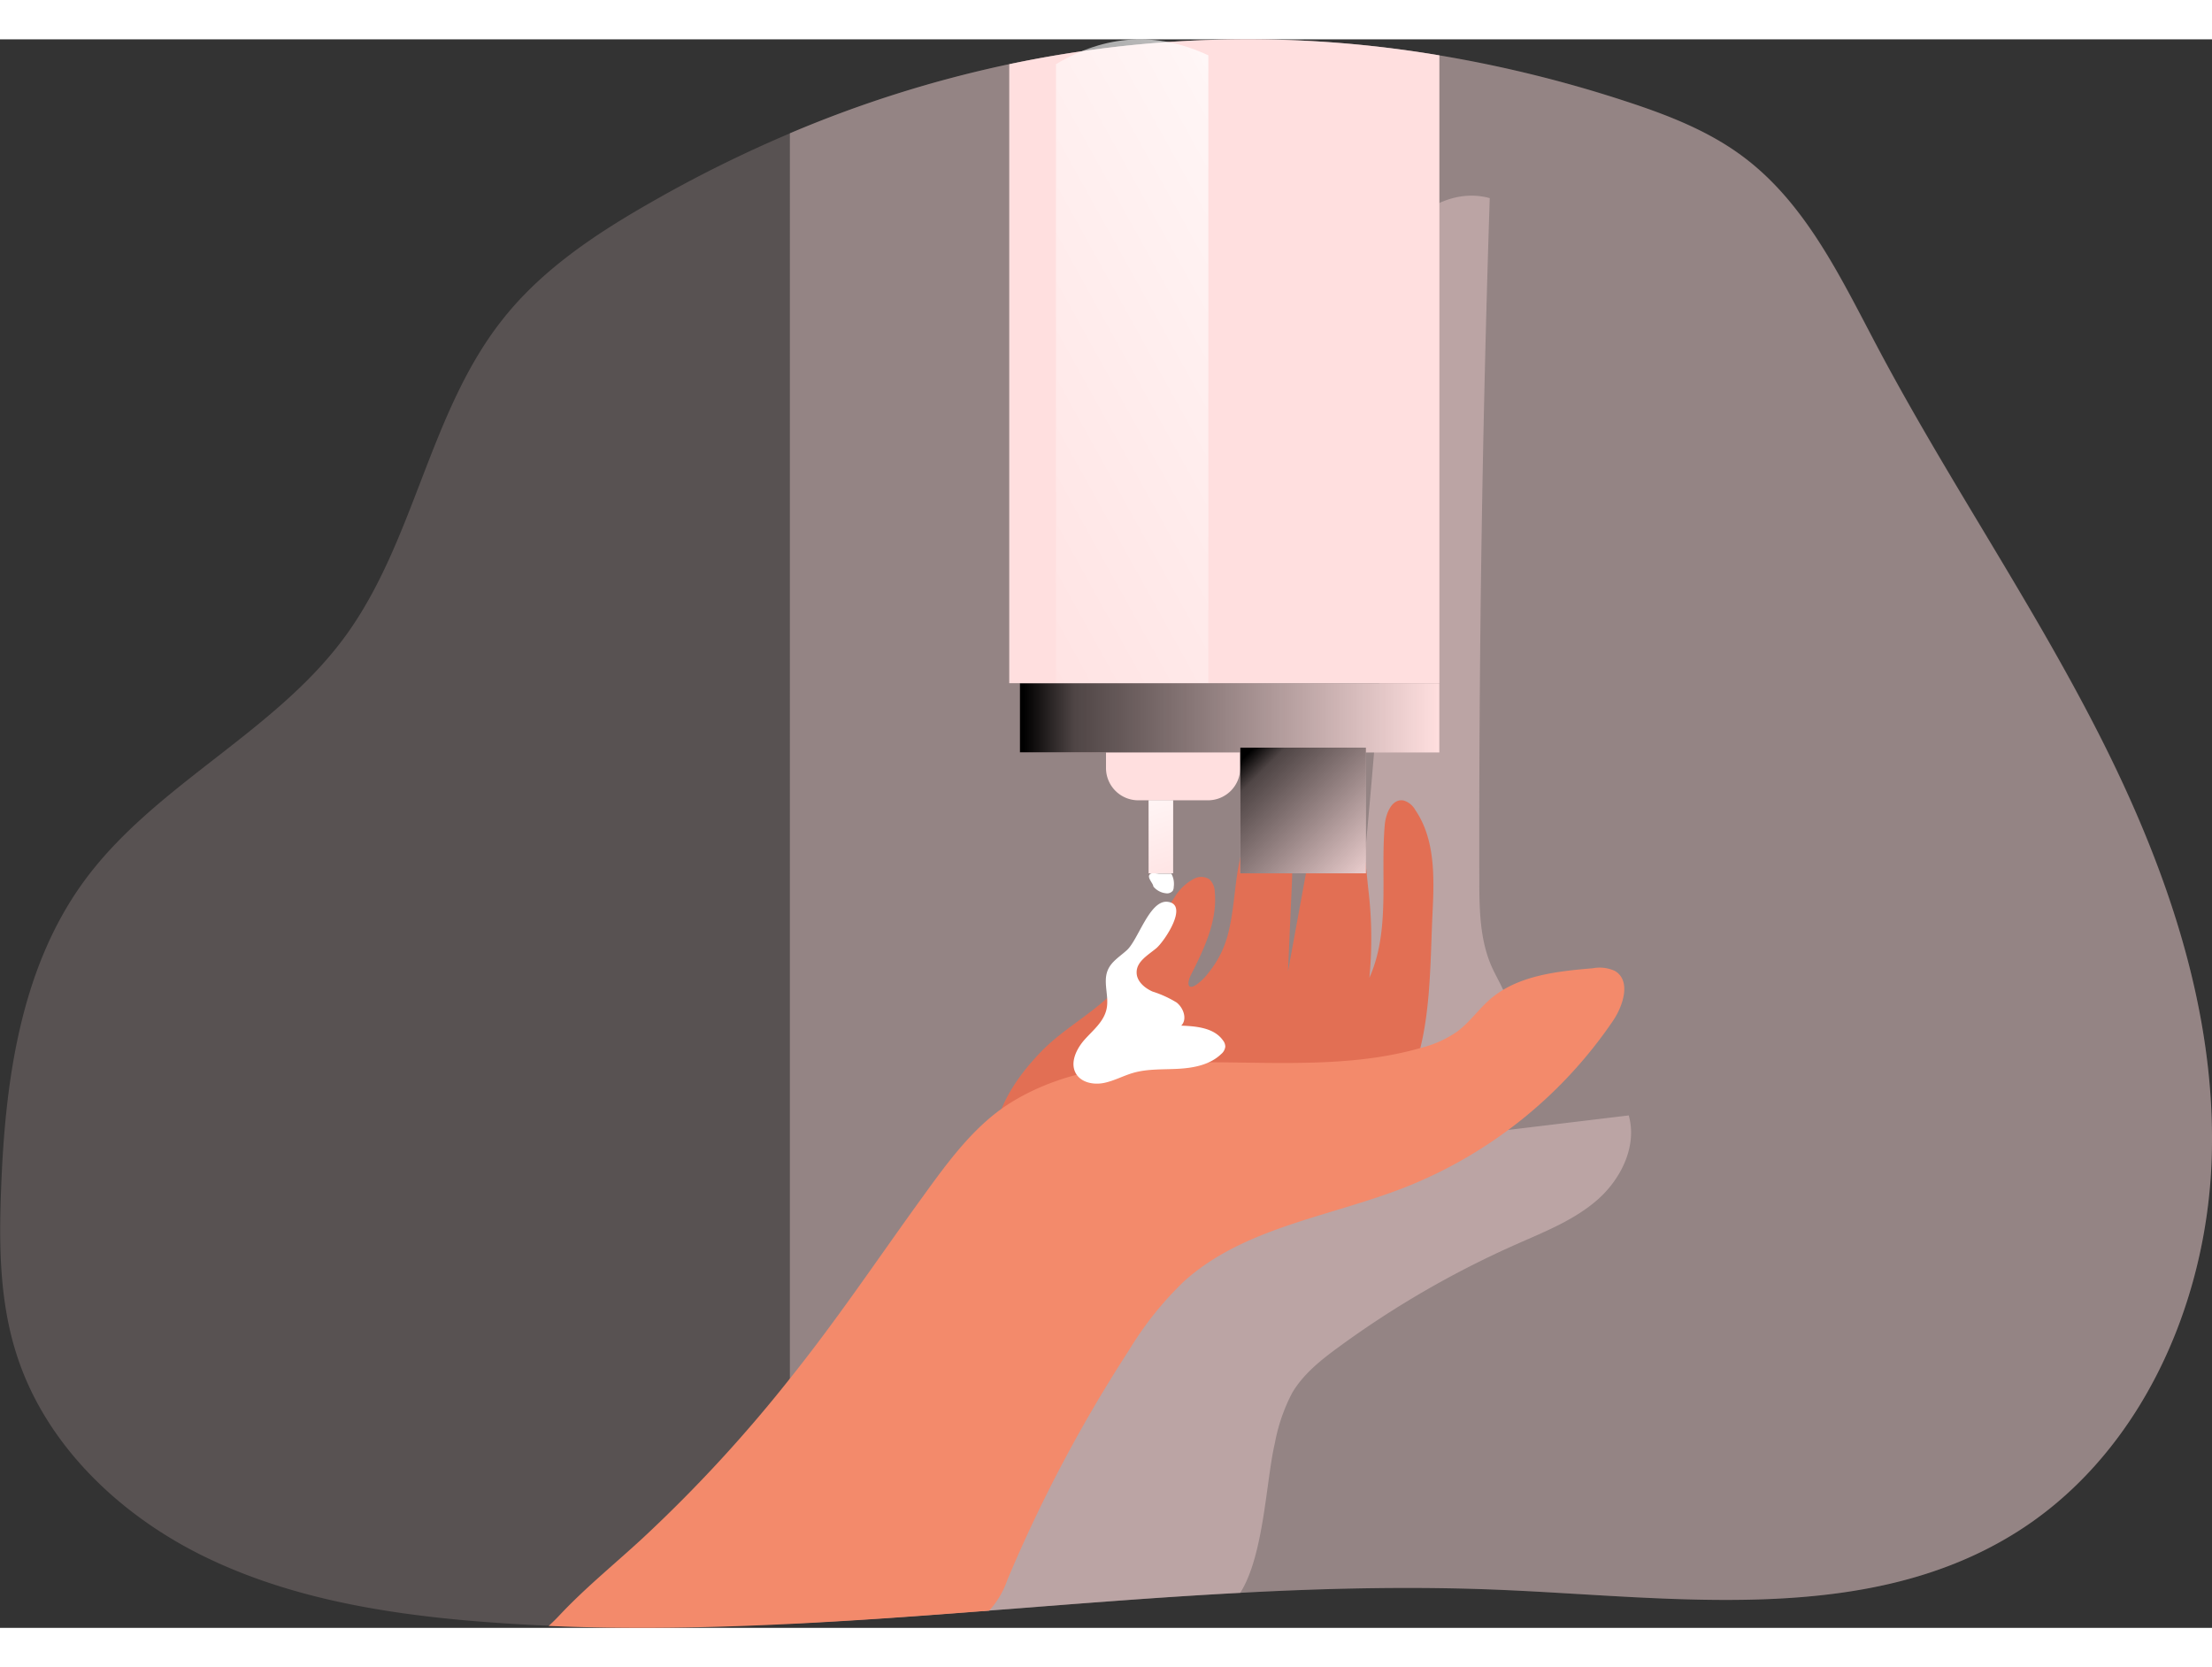<svg id="Layer_1" data-name="Layer 1" xmlns="http://www.w3.org/2000/svg" xmlns:xlink="http://www.w3.org/1999/xlink" viewBox="0 0 352.32 253.01" width="406" height="306" class="illustration styles_illustrationTablet__1DWOa"><rect x="0" y="0" width="352.32" height="253.01" fill="#333333" stroke="none"/><defs><linearGradient id="linear-gradient" x1="269.64" y1="72.06" x2="187.17" y2="117.73" gradientUnits="userSpaceOnUse"><stop offset="0.01" stop-color="#fff"></stop><stop offset="0.13" stop-color="#fff" stop-opacity="0.69"></stop><stop offset="1" stop-color="#fff" stop-opacity="0"></stop></linearGradient><linearGradient id="linear-gradient-2" x1="162.43" y1="108.08" x2="229.25" y2="108.08" gradientUnits="userSpaceOnUse"><stop offset="0.01"></stop><stop offset="0.13" stop-opacity="0.69"></stop><stop offset="1" stop-opacity="0"></stop></linearGradient><linearGradient id="linear-gradient-3" x1="182.13" y1="118.58" x2="188.16" y2="136.97" xlink:href="#linear-gradient"></linearGradient><linearGradient id="linear-gradient-4" x1="198.4" y1="113.67" x2="219.65" y2="134.93" xlink:href="#linear-gradient-2"></linearGradient></defs><title>3</title><path d="M402.7,218.6c-.78,23.6-11.68,47.78-31.87,60-23.56,14.3-53.31,9.93-80.86,8.72-27.31-1.21-54.67,1.16-82,3.27-10.56.82-21.14,1.6-31.7,2.11-12.82.63-25.62.87-38.44.32q-5.91-.26-11.81-.74c-14.94-1.25-30-3.82-43.45-10.49S57.47,263.87,53,249.57c-2.66-8.4-2.74-17.39-2.39-26.2.63-17.07,3.06-34.93,13.07-48.76,11.22-15.48,30.37-23.7,41.68-39.11,11.16-15.24,13.39-35.76,25.13-50.56,6.31-8,14.95-13.7,23.77-18.72A206,206,0,0,1,176.28,55.3a189.44,189.44,0,0,1,34.9-11,183.72,183.72,0,0,1,68.51-1.41,202.1,202.1,0,0,1,29.78,7.34c6.61,2.16,13.21,4.71,18.75,8.9,9.95,7.49,15.47,19.28,21.3,30.28,11.05,20.86,24.46,40.43,35.18,61.47S403.48,195,402.7,218.6Z" transform="translate(-50.43 -40.34)" fill="#ffdfdf" opacity="0.18" style="isolation: isolate;"></path><path d="M402.7,218.6c-.78,23.6-11.68,47.78-31.87,60-23.56,14.3-53.31,9.93-80.86,8.72-14-.62-28-.3-42.05.45-13.65.72-27.32,1.85-41,2.9-10.23.79-20.46,1.53-30.68,2V55.3a189.44,189.44,0,0,1,34.9-11,183.72,183.72,0,0,1,68.51-1.41,202.1,202.1,0,0,1,29.78,7.34c6.61,2.16,13.21,4.71,18.75,8.9,9.95,7.49,15.47,19.28,21.3,30.28,11.05,20.86,24.46,40.43,35.18,61.47S403.48,195,402.7,218.6Z" transform="translate(-50.43 -40.34)" fill="#ffdfdf" opacity="0.36" style="isolation: isolate;"></path><path d="M305,225.05c-3.72,3.31-8.47,5.17-13,7.18a152.24,152.24,0,0,0-28.29,16.35c-2.84,2.07-5.67,4.31-7.46,7.33a28.27,28.27,0,0,0-2.76,8c-1.4,5.85-1.73,17.94-5.53,23.87-13.65.72-27.32,1.85-41,2.9,3.75-22.93,8.81-46.9,25.12-63.21,8.31-8.3,19.12-14.12,25.91-23.68,7.6-10.72,9-24.48,10.22-37.57,2-22,3.88-44.17,1.68-66.16-.78-7.65-2-15.58.4-22.88s10-13.6,17.42-11.55q-1.77,54.21-1.66,108.46c0,4.71.06,9.58,1.95,13.9.94,2.12,2.29,4.08,2.74,6.35,1.36,6.72-5.13,15.1,0,19.69l19.11-2.3C311.21,216.53,308.7,221.73,305,225.05Z" transform="translate(-50.43 -40.34)" fill="#ffdfdf" opacity="0.36" style="isolation: isolate;"></path><path d="M176.16,111.89h21.38a0,0,0,0,1,0,0v4.17a5.14,5.14,0,0,1-5.14,5.14h-11.1a5.14,5.14,0,0,1-5.14-5.14v-4.17A0,0,0,0,1,176.16,111.89Z" fill="#ffdfdf"></path><path d="M279.69,42.89v100H211.18V44.3A183.72,183.72,0,0,1,279.69,42.89Z" transform="translate(-50.43 -40.34)" fill="#ffdfdf"></path><path d="M242.89,42.89v100H218.62V44.3C226.55,39.56,234.69,39.05,242.89,42.89Z" transform="translate(-50.43 -40.34)" fill="url(#linear-gradient)"></path><rect x="162.43" y="102.57" width="66.82" height="11.01" fill="#ffdfdf"></rect><rect x="162.43" y="102.57" width="66.82" height="11.01" fill="url(#linear-gradient-2)"></rect><path d="M278.6,179.46c.28-5.64.44-11.75-2.77-16.41a3.14,3.14,0,0,0-1.85-1.48c-1.85-.35-2.86,2.09-3,4-.68,8.15.9,16.78-2.44,24.24a64.68,64.68,0,0,0-.14-13.84c-.42-3.5-.55-9.35-3.43-11.81a3.24,3.24,0,0,0-3.1-.74c-1.58.57-2.11,2.5-2.41,4.16l-3.88,21.2.62-14.08c.13-3,.06-6.39-2.25-8.24a3.32,3.32,0,0,0-2.51-.79c-1.68.26-2.62,2.05-3.11,3.68-1.25,4.23-1.16,8.76-2.2,13.05A16.09,16.09,0,0,1,243,188.9a9,9,0,0,1-2,2c-1.54,1-1.48-.35-.89-1.53,2.09-4.13,4.22-8.55,3.81-13.16a2.9,2.9,0,0,0-.85-2.08,2.42,2.42,0,0,0-2.39-.13,7.88,7.88,0,0,0-3.17,3c-2.95,4.29-4.89,9.24-8.13,13.3-3.75,4.69-9.18,7.15-13.24,11.39-3.72,3.89-7,8.67-7.48,14.18a2.56,2.56,0,0,0,.41,1.93,2.7,2.7,0,0,0,1.47.67c7.08,1.55,14.41,1.42,21.66,1.42,8.09,0,16.28.17,24.12-1.79,7-1.73,16.35-6.08,19.14-13.29C278.4,197.29,278.21,187.43,278.6,179.46Z" transform="translate(-50.43 -40.34)" fill="#e26f54"></path><rect x="182.95" y="121.2" width="3.9" height="11.63" fill="#ffdfdf"></rect><rect x="182.95" y="121.2" width="3.9" height="11.63" fill="url(#linear-gradient-3)"></rect><path d="M307.31,196.71A72.07,72.07,0,0,1,274,223.27c-11.91,4.63-25.52,6.34-35,14.9a53.81,53.81,0,0,0-8.72,10.91,232.86,232.86,0,0,0-19.39,36.6,14.07,14.07,0,0,1-2.84,4.85.34.34,0,0,1-.09.08c-10.56.82-21.14,1.6-31.7,2.11-12.82.63-25.62.87-38.44.32.58-.53,1.15-1.08,1.69-1.66,4.2-4.48,8.94-8.29,13.47-12.49a227.87,227.87,0,0,0,23.7-25.8c7-8.78,13.22-18,19.77-27.1,4.23-5.82,8.71-12.4,14.93-16.27,18.88-11.75,44-2.56,65.38-8.75a17.52,17.52,0,0,0,5.8-2.62c1.95-1.46,3.37-3.52,5.2-5.12,4.4-3.79,10.59-4.45,16.38-4.94a5.82,5.82,0,0,1,3.53.44C310.24,190.28,309,194.23,307.31,196.71Z" transform="translate(-50.43 -40.34)" fill="#f38a6b"></path><rect x="197.54" y="112.81" width="20.02" height="20.02" fill="#ffdfdf"></rect><rect x="197.54" y="112.81" width="20.02" height="20.02" fill="url(#linear-gradient-4)"></rect><path d="M229.87,185.45c-1.11,1-2.44,1.79-3,3.15-.8,1.92.25,4.15-.19,6.18s-2.13,3.35-3.48,4.86-2.42,3.76-1.36,5.48c.86,1.4,2.79,1.76,4.4,1.44s3.08-1.14,4.66-1.6c2.34-.68,4.84-.52,7.27-.66s5-.64,6.77-2.35a1.78,1.78,0,0,0,.65-1.17,1.63,1.63,0,0,0-.37-1c-1.41-2-4.21-2.26-6.65-2.35,1-1,.38-2.81-.73-3.68A17.2,17.2,0,0,0,234,192c-1.29-.57-2.56-1.67-2.53-3.08,0-1.7,1.8-2.72,3.11-3.8s5.34-7.1,1.75-7.42C233.48,177.48,231.7,183.86,229.87,185.45Z" transform="translate(-50.43 -40.34)" fill="#fff"></path><path d="M234.13,175.27a3,3,0,0,0,2,1.08,1.18,1.18,0,0,0,1.09-.39,1.29,1.29,0,0,0,.16-.64,3.39,3.39,0,0,0-.33-2,.31.31,0,0,0-.07-.09.29.29,0,0,0-.16,0h-1.65c-.35,0-1.17-.16-1.47,0C232.91,173.71,234.13,174.75,234.13,175.27Z" transform="translate(-50.43 -40.34)" fill="#fff"></path></svg>